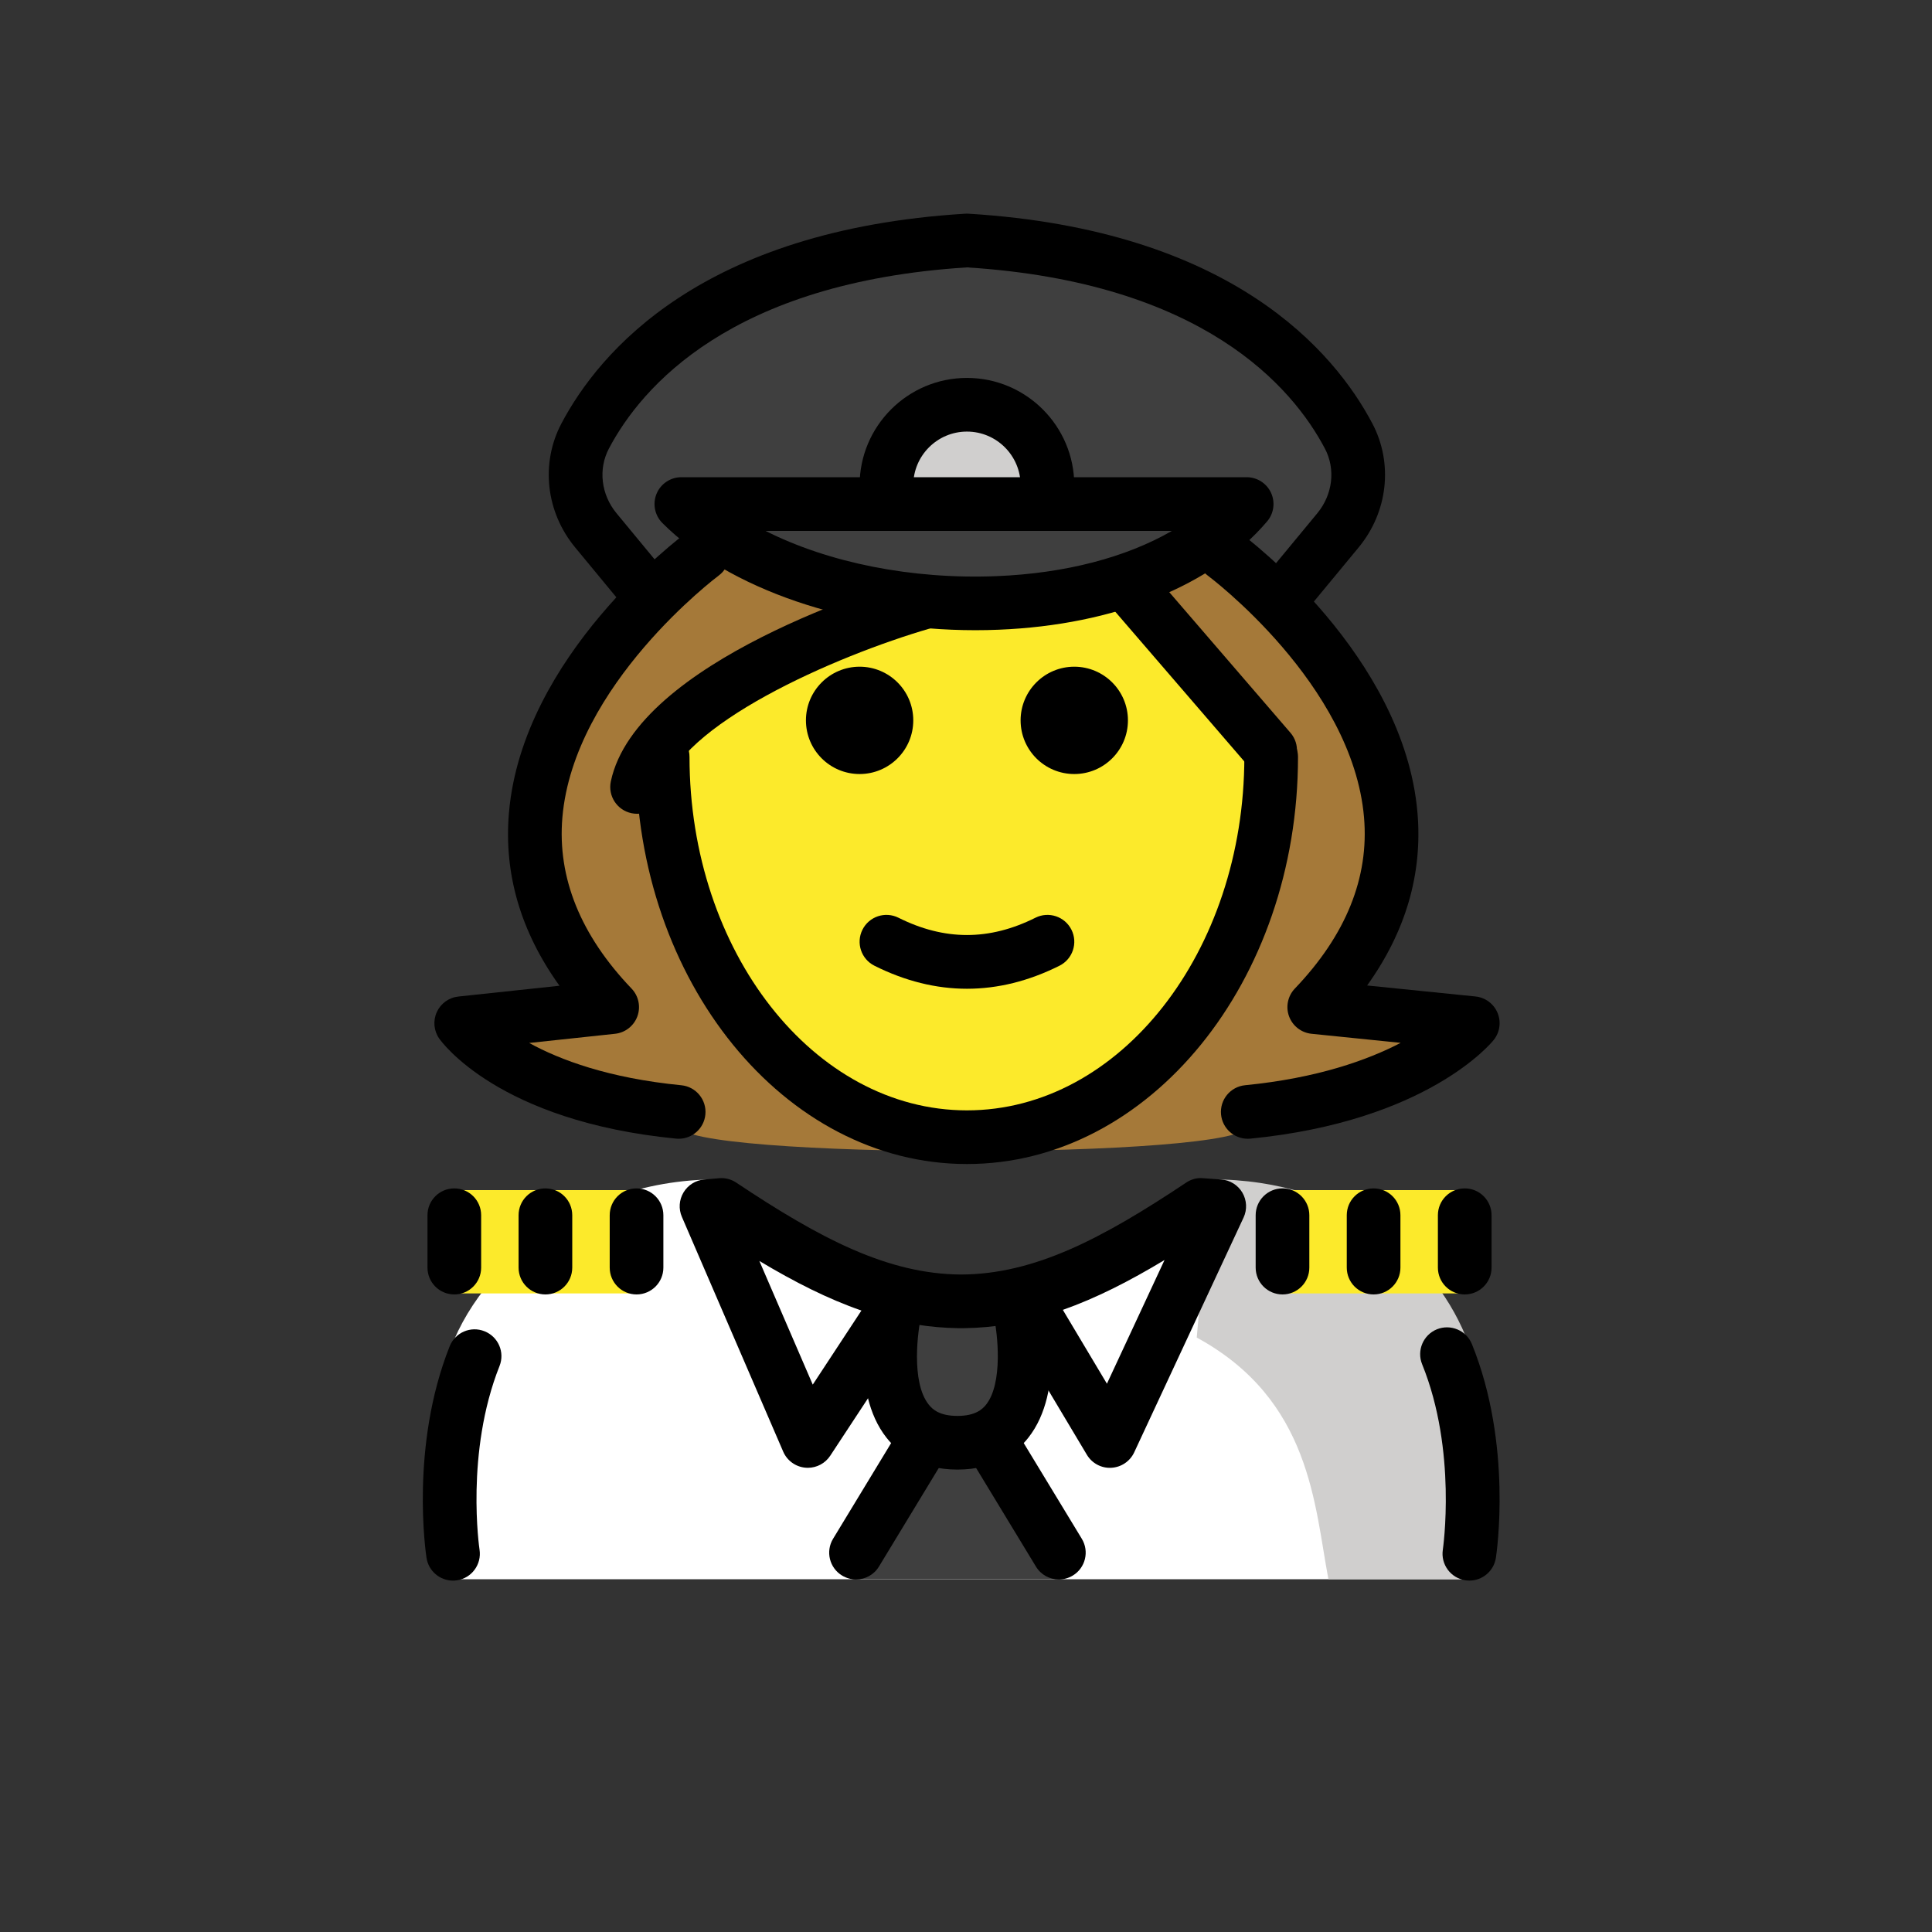 <svg xmlns="http://www.w3.org/2000/svg" id="emoji" version="1.1" viewBox="0 0 72 72"><rect x="0" y="0" width="72" height="72" fill="#333333" stroke="none"/><g id="color"><path fill="#FFF" d="M16.697,58.853c0,0-0.964-3.857-0.176-7.661c0.701-3.379,4.619-7.239,10.209-7.239 c3.192,2.128,5.526,4.598,8.6,4.592h-0.125c3.074,0.006,6.308-1.564,9.5-3.692c11.565-0.035,10.009,13.9,10.24,14"/><path fill="#D0CFCE" d="M44.599,49.847c4.266,2.322,4.383,6.254,4.907,9.004c4.238,0,5.113,0,5.113,0 s1.66-4.603,0.108-8.784c-1.154-3.108-4.442-6.117-9.608-6.117"/><path fill="#3F3F3F" d="M50.269,16.127c0.6,1.14,0.42,2.53-0.4,3.52l-2.24,2.72l-0.09,0.06c-1.02-1.56-2.34-2.5-2.34-2.5 l-0.04-0.05c0.49-0.35,0.93-0.76,1.31-1.21h-21.07c0.33,0.33,0.7,0.64,1.1,0.93l-0.02,0.03c0,0-1.2,0.91-2.17,2.4l-0.24-0.15 l-1.85-2.23c-0.82-0.99-1-2.38-0.4-3.52c1.37-2.58,4.98-6.72,14.23-7.28C45.299,9.407,48.909,13.547,50.269,16.127z"/><path fill="#3F3F3F" d="M33.949,22.227c-2.82-0.33-5.51-1.23-7.45-2.63c-0.4-0.29-0.77-0.6-1.1-0.93h21.07 c-0.38,0.45-0.82,0.86-1.31,1.21c-1.08,0.82-2.38,1.43-3.82,1.83C39.059,22.357,36.459,22.517,33.949,22.227z"/><path fill="#D0CFCE" d="M33.035,18.084c0-1.655,1.345-3,3-3c1.655,0,3,1.345,3,3"/><polygon fill="#3F3F3F" points="35.744 50.175 39.519 58.852 35.744 58.852 31.77 58.852"/><path fill="#3F3F3F" d="M33.373,48.73c0,0-1.206,5.037,2.307,5.037s2.307-5.037,2.307-5.037"/></g><g id="hair"><path fill="#A57939" d="M46.507,41.958c6.236-0.611,8.387-3.307,8.387-3.307l-5.908-0.6 c8.07-8.437-3.374-16.885-3.374-16.885H44.151l-7.165,1.589L28.03,21.166h-1.835c0,0-11.444,8.448-3.374,16.885 l-5.625,0.6c0,0,1.867,2.696,8.104,3.307C25.3,43.214,46.507,43.214,46.507,41.958z"/></g><g id="skin"><rect width="6.964" height="3.85" x="16.758" y="44.352" fill="#FCEA2B"/><rect width="6.964" height="3.85" x="47.708" y="44.352" fill="#FCEA2B"/><path fill="#FCEA2B" d="M36,22.362c0,0,6.035-0.583,6.035-0.583s5.338,5.428,5.23,6.948 c0,7.828-5.077,14.173-11.339,14.173s-11.339-6.346-11.339-14.173C24.393,24.601,36,22.362,36,22.362z"/></g><g id="line"><path d="M42.035,26.846c0,1.105-0.896,2-2,2s-2-0.895-2-2c0-1.103,0.896-2,2-2S42.035,25.742,42.035,26.846"/><path d="M34.035,26.846c0,1.105-0.896,2-2,2s-2-0.895-2-2c0-1.103,0.896-2,2-2S34.035,25.742,34.035,26.846"/><path d="M36.035,36.848c-1.152,0-2.304-0.286-3.447-0.858c-0.494-0.247-0.694-0.848-0.447-1.342 c0.247-0.494,0.846-0.694,1.342-0.447c1.718,0.859,3.388,0.859,5.105,0c0.495-0.247,1.095-0.046,1.342,0.447 c0.247,0.494,0.047,1.095-0.447,1.342C38.339,36.562,37.187,36.848,36.035,36.848z"/><path d="M36.035,43.38c-6.804,0-12.339-6.807-12.339-15.173c0-0.552,0.447-1,1-1s1,0.448,1,1 c0,7.264,4.638,13.173,10.339,13.173c5.7,0,10.338-5.909,10.338-13.173c0-0.552,0.447-1,1-1c0.553,0,1,0.448,1,1 C48.373,36.573,42.838,43.38,36.035,43.38z"/><path d="M36.353,23.486c-4.697,0-9.207-1.529-11.669-3.995c-0.285-0.286-0.37-0.716-0.216-1.09 c0.155-0.373,0.519-0.617,0.924-0.617h21.068c0.39,0,0.744,0.227,0.907,0.58c0.164,0.354,0.107,0.771-0.145,1.067 c-2.031,2.392-5.679,3.863-10.006,4.037C36.929,23.48,36.641,23.486,36.353,23.486z M28.529,19.785 c2.333,1.179,5.434,1.814,8.607,1.686c2.563-0.103,4.827-0.698,6.538-1.686H28.529z"/><path d="M47.824,23.23c-0.224,0-0.449-0.075-0.636-0.229c-0.426-0.352-0.486-0.983-0.134-1.408l2.037-2.464 c0.577-0.699,0.689-1.647,0.283-2.414c-1.205-2.285-4.54-6.194-13.34-6.75 c-8.799,0.556-12.135,4.466-13.341,6.75c-0.405,0.767-0.294,1.715,0.284,2.414l1.863,2.255 c0.352,0.426,0.292,1.056-0.134,1.408c-0.427,0.353-1.056,0.291-1.407-0.134l-1.863-2.255 c-1.095-1.324-1.295-3.138-0.513-4.622c1.405-2.661,5.229-7.216,15.049-7.817c0.041-0.003,0.082-0.003,0.123,0 c9.822,0.602,13.643,5.156,15.048,7.817c0.783,1.484,0.582,3.298-0.512,4.622l-2.037,2.464 C48.398,23.107,48.112,23.23,47.824,23.23z"/><path fill="none" stroke="#000" stroke-linecap="round" stroke-linejoin="round" stroke-miterlimit="10" stroke-width="2" d="M42.319,17.105"/><path fill="none" stroke="#000" stroke-linecap="round" stroke-linejoin="round" stroke-miterlimit="10" stroke-width="2" d="M29.695,17.105"/><path fill="none" stroke="#000" stroke-linecap="round" stroke-linejoin="round" stroke-miterlimit="10" stroke-width="2" d="M46.461,16.291"/><path d="M25.293,42.438c-0.032,0-0.066-0.002-0.099-0.005c-6.62-0.648-8.74-3.606-8.828-3.732 c-0.201-0.29-0.234-0.664-0.087-0.985c0.146-0.321,0.452-0.541,0.803-0.578l3.768-0.402 c-1.446-2.014-2.079-4.176-1.883-6.448c0.504-5.862,6.377-10.261,6.627-10.445 c0.444-0.327,1.069-0.234,1.397,0.21c0.328,0.443,0.234,1.069-0.209,1.398c-0.054,0.04-5.402,4.059-5.824,9.016 c-0.19,2.242,0.677,4.387,2.578,6.374c0.264,0.275,0.348,0.677,0.217,1.035 c-0.131,0.357-0.454,0.61-0.833,0.65l-3.199,0.342c1.15,0.632,2.962,1.311,5.669,1.576 c0.55,0.054,0.951,0.543,0.897,1.093C26.236,42.052,25.802,42.438,25.293,42.438z"/><path d="M46.499,42.438c-0.509,0-0.943-0.386-0.994-0.902c-0.054-0.55,0.348-1.039,0.897-1.093 c2.699-0.265,4.573-0.941,5.797-1.579l-3.322-0.338c-0.38-0.039-0.705-0.291-0.837-0.649 c-0.132-0.358-0.048-0.761,0.216-1.037c1.903-1.989,2.771-4.137,2.577-6.382 c-0.428-4.971-5.769-8.967-5.822-9.007c-0.444-0.328-0.539-0.954-0.211-1.398c0.328-0.444,0.954-0.539,1.398-0.211 c0.25,0.185,6.123,4.583,6.627,10.445c0.195,2.269-0.435,4.428-1.876,6.439l4.039,0.41 c0.363,0.037,0.679,0.271,0.82,0.608c0.142,0.338,0.088,0.726-0.141,1.012c-0.099,0.123-2.49,3.032-9.07,3.678 C46.565,42.435,46.531,42.438,46.499,42.438z"/><path d="M23.743,30.327c-0.068,0-0.139-0.007-0.208-0.021c-0.541-0.115-0.886-0.645-0.771-1.186 c0.952-4.492,10.288-7.316,11.35-7.623c0.531-0.153,1.086,0.153,1.238,0.682 c0.154,0.53-0.151,1.085-0.682,1.239c-3.564,1.034-9.418,3.609-9.949,6.117 C24.621,30.005,24.205,30.327,23.743,30.327z"/><path d="M47.336,28.963c-0.28,0-0.559-0.118-0.758-0.347l-5.253-6.095c-0.36-0.418-0.314-1.05,0.105-1.41 c0.417-0.361,1.048-0.314,1.41,0.104l5.253,6.095c0.36,0.418,0.313,1.05-0.105,1.41 C47.8,28.884,47.567,28.963,47.336,28.963z"/><path d="M39.035,19.084c-0.553,0-1-0.448-1-1c0-1.103-0.897-2-2-2c-1.103,0-2,0.897-2,2c0,0.552-0.447,1-1,1 c-0.553,0-1-0.448-1-1c0-2.206,1.794-4,4-4c2.206,0,4,1.794,4,4C40.035,18.637,39.588,19.084,39.035,19.084z"/><path d="M35.681,54.767c-1.411,0-2.216-0.645-2.643-1.187c-1.383-1.753-0.718-4.748-0.638-5.083 c0.129-0.537,0.675-0.867,1.203-0.739c0.537,0.127,0.869,0.666,0.742,1.203c-0.144,0.609-0.403,2.54,0.264,3.382 c0.143,0.183,0.411,0.424,1.071,0.424c0.661,0,0.929-0.242,1.072-0.425c0.621-0.788,0.445-2.617,0.263-3.38 c-0.129-0.537,0.203-1.076,0.74-1.205c0.536-0.126,1.076,0.203,1.205,0.74c0.08,0.335,0.745,3.33-0.638,5.083 C37.897,54.121,37.092,54.767,35.681,54.767z"/><path d="M54.76,58.904c-0.051,0-0.102-0.003-0.152-0.011c-0.546-0.084-0.921-0.594-0.838-1.139 c0.005-0.037,0.537-3.692-0.771-6.911c-0.208-0.512,0.039-1.096,0.55-1.304c0.512-0.206,1.096,0.039,1.304,0.55 c1.52,3.743,0.921,7.797,0.894,7.968C55.67,58.552,55.244,58.904,54.76,58.904z"/><path d="M30.105,54.701c-0.028,0-0.058-0.001-0.087-0.004c-0.366-0.032-0.686-0.263-0.831-0.6l-3.775-8.748 c-0.128-0.295-0.105-0.634,0.06-0.909c0.165-0.276,0.452-0.456,0.772-0.483l0.553-0.048 c0.227-0.022,0.452,0.038,0.641,0.164c3.154,2.103,5.662,3.41,8.383,3.425c2.723-0.014,5.229-1.322,8.383-3.425 c0.185-0.123,0.4-0.188,0.625-0.165l0.679,0.048c0.328,0.022,0.624,0.206,0.791,0.489 c0.167,0.284,0.184,0.632,0.045,0.93l-4.075,8.748c-0.156,0.336-0.485,0.558-0.856,0.577 c-0.37,0.021-0.72-0.169-0.909-0.486l-2.907-4.869c-0.547,0.093-1.101,0.145-1.667,0.152 c-0.021,0.001-0.043,0.001-0.064,0.001c-0.008,0-0.014,0-0.021,0h-0.046c-0.015,0-0.028,0-0.042,0 c-0.015,0-0.029,0-0.044-0.001c-0.529-0.008-1.047-0.053-1.558-0.135L30.941,54.25 C30.755,54.533,30.44,54.701,30.105,54.701z M28.299,46.992l1.99,4.609l1.814-2.761 C30.861,48.41,29.617,47.782,28.299,46.992z M39.609,48.815l1.643,2.752l2.147-4.61 C42.086,47.748,40.846,48.38,39.609,48.815z"/><path d="M16.882,58.905c-0.485,0-0.911-0.353-0.987-0.848c-0.026-0.169-0.617-4.164,0.863-7.885 c0.204-0.515,0.786-0.766,1.298-0.56c0.514,0.204,0.765,0.785,0.559,1.298c-1.28,3.221-0.75,6.807-0.744,6.842 c0.084,0.546-0.29,1.057-0.836,1.141C16.983,58.901,16.932,58.905,16.882,58.905z"/><path fill="none" stroke="#000" stroke-linecap="round" stroke-linejoin="round" stroke-miterlimit="10" stroke-width="2" d="M28.955,56.364"/><path fill="none" stroke="#000" stroke-linecap="round" stroke-linejoin="round" stroke-miterlimit="10" stroke-width="2" d="M41.108,56.364"/><path fill="none" stroke="#000" stroke-linecap="round" stroke-linejoin="round" stroke-miterlimit="10" stroke-width="2" d="M32.623,59.704"/><path fill="none" stroke="#000" stroke-linecap="round" stroke-linejoin="round" stroke-miterlimit="10" stroke-width="2" d="M35.37,54.059"/><path d="M31.901,58.862c-0.177,0-0.355-0.047-0.518-0.145c-0.473-0.286-0.623-0.901-0.336-1.373l2.238-3.688 c0.286-0.473,0.901-0.623,1.373-0.336c0.473,0.286,0.623,0.901,0.336,1.373l-2.238,3.688 C32.569,58.691,32.239,58.862,31.901,58.862z"/><path d="M39.461,58.862c-0.338,0-0.668-0.171-0.855-0.481l-2.239-3.689c-0.287-0.472-0.137-1.087,0.336-1.373 c0.473-0.287,1.088-0.137,1.373,0.336l2.239,3.689c0.287,0.472,0.137,1.087-0.336,1.373 C39.816,58.815,39.638,58.862,39.461,58.862z"/><path d="M23.722,48.24c-0.553,0-1-0.447-1-1v-1.952c0-0.553,0.447-1,1-1c0.553,0,1,0.447,1,1v1.952 C24.722,47.793,24.274,48.24,23.722,48.24z"/><path d="M20.326,48.24c-0.553,0-1-0.447-1-1v-1.952c0-0.553,0.447-1,1-1c0.553,0,1,0.447,1,1v1.952 C21.326,47.793,20.879,48.24,20.326,48.24z"/><path d="M16.931,48.24c-0.553,0-1-0.447-1-1v-1.952c0-0.553,0.447-1,1-1c0.553,0,1,0.447,1,1v1.952 C17.931,47.793,17.483,48.24,16.931,48.24z"/><path d="M47.795,48.24c-0.553,0-1-0.447-1-1v-1.952c0-0.553,0.447-1,1-1c0.553,0,1,0.447,1,1v1.952 C48.795,47.793,48.348,48.24,47.795,48.24z"/><path d="M51.19,48.24c-0.553,0-1-0.447-1-1v-1.952c0-0.553,0.447-1,1-1c0.553,0,1,0.447,1,1v1.952 C52.19,47.793,51.743,48.24,51.19,48.24z"/><path d="M54.586,48.24c-0.553,0-1-0.447-1-1v-1.952c0-0.553,0.447-1,1-1c0.553,0,1,0.447,1,1v1.952 C55.586,47.793,55.139,48.24,54.586,48.24z"/></g></svg>